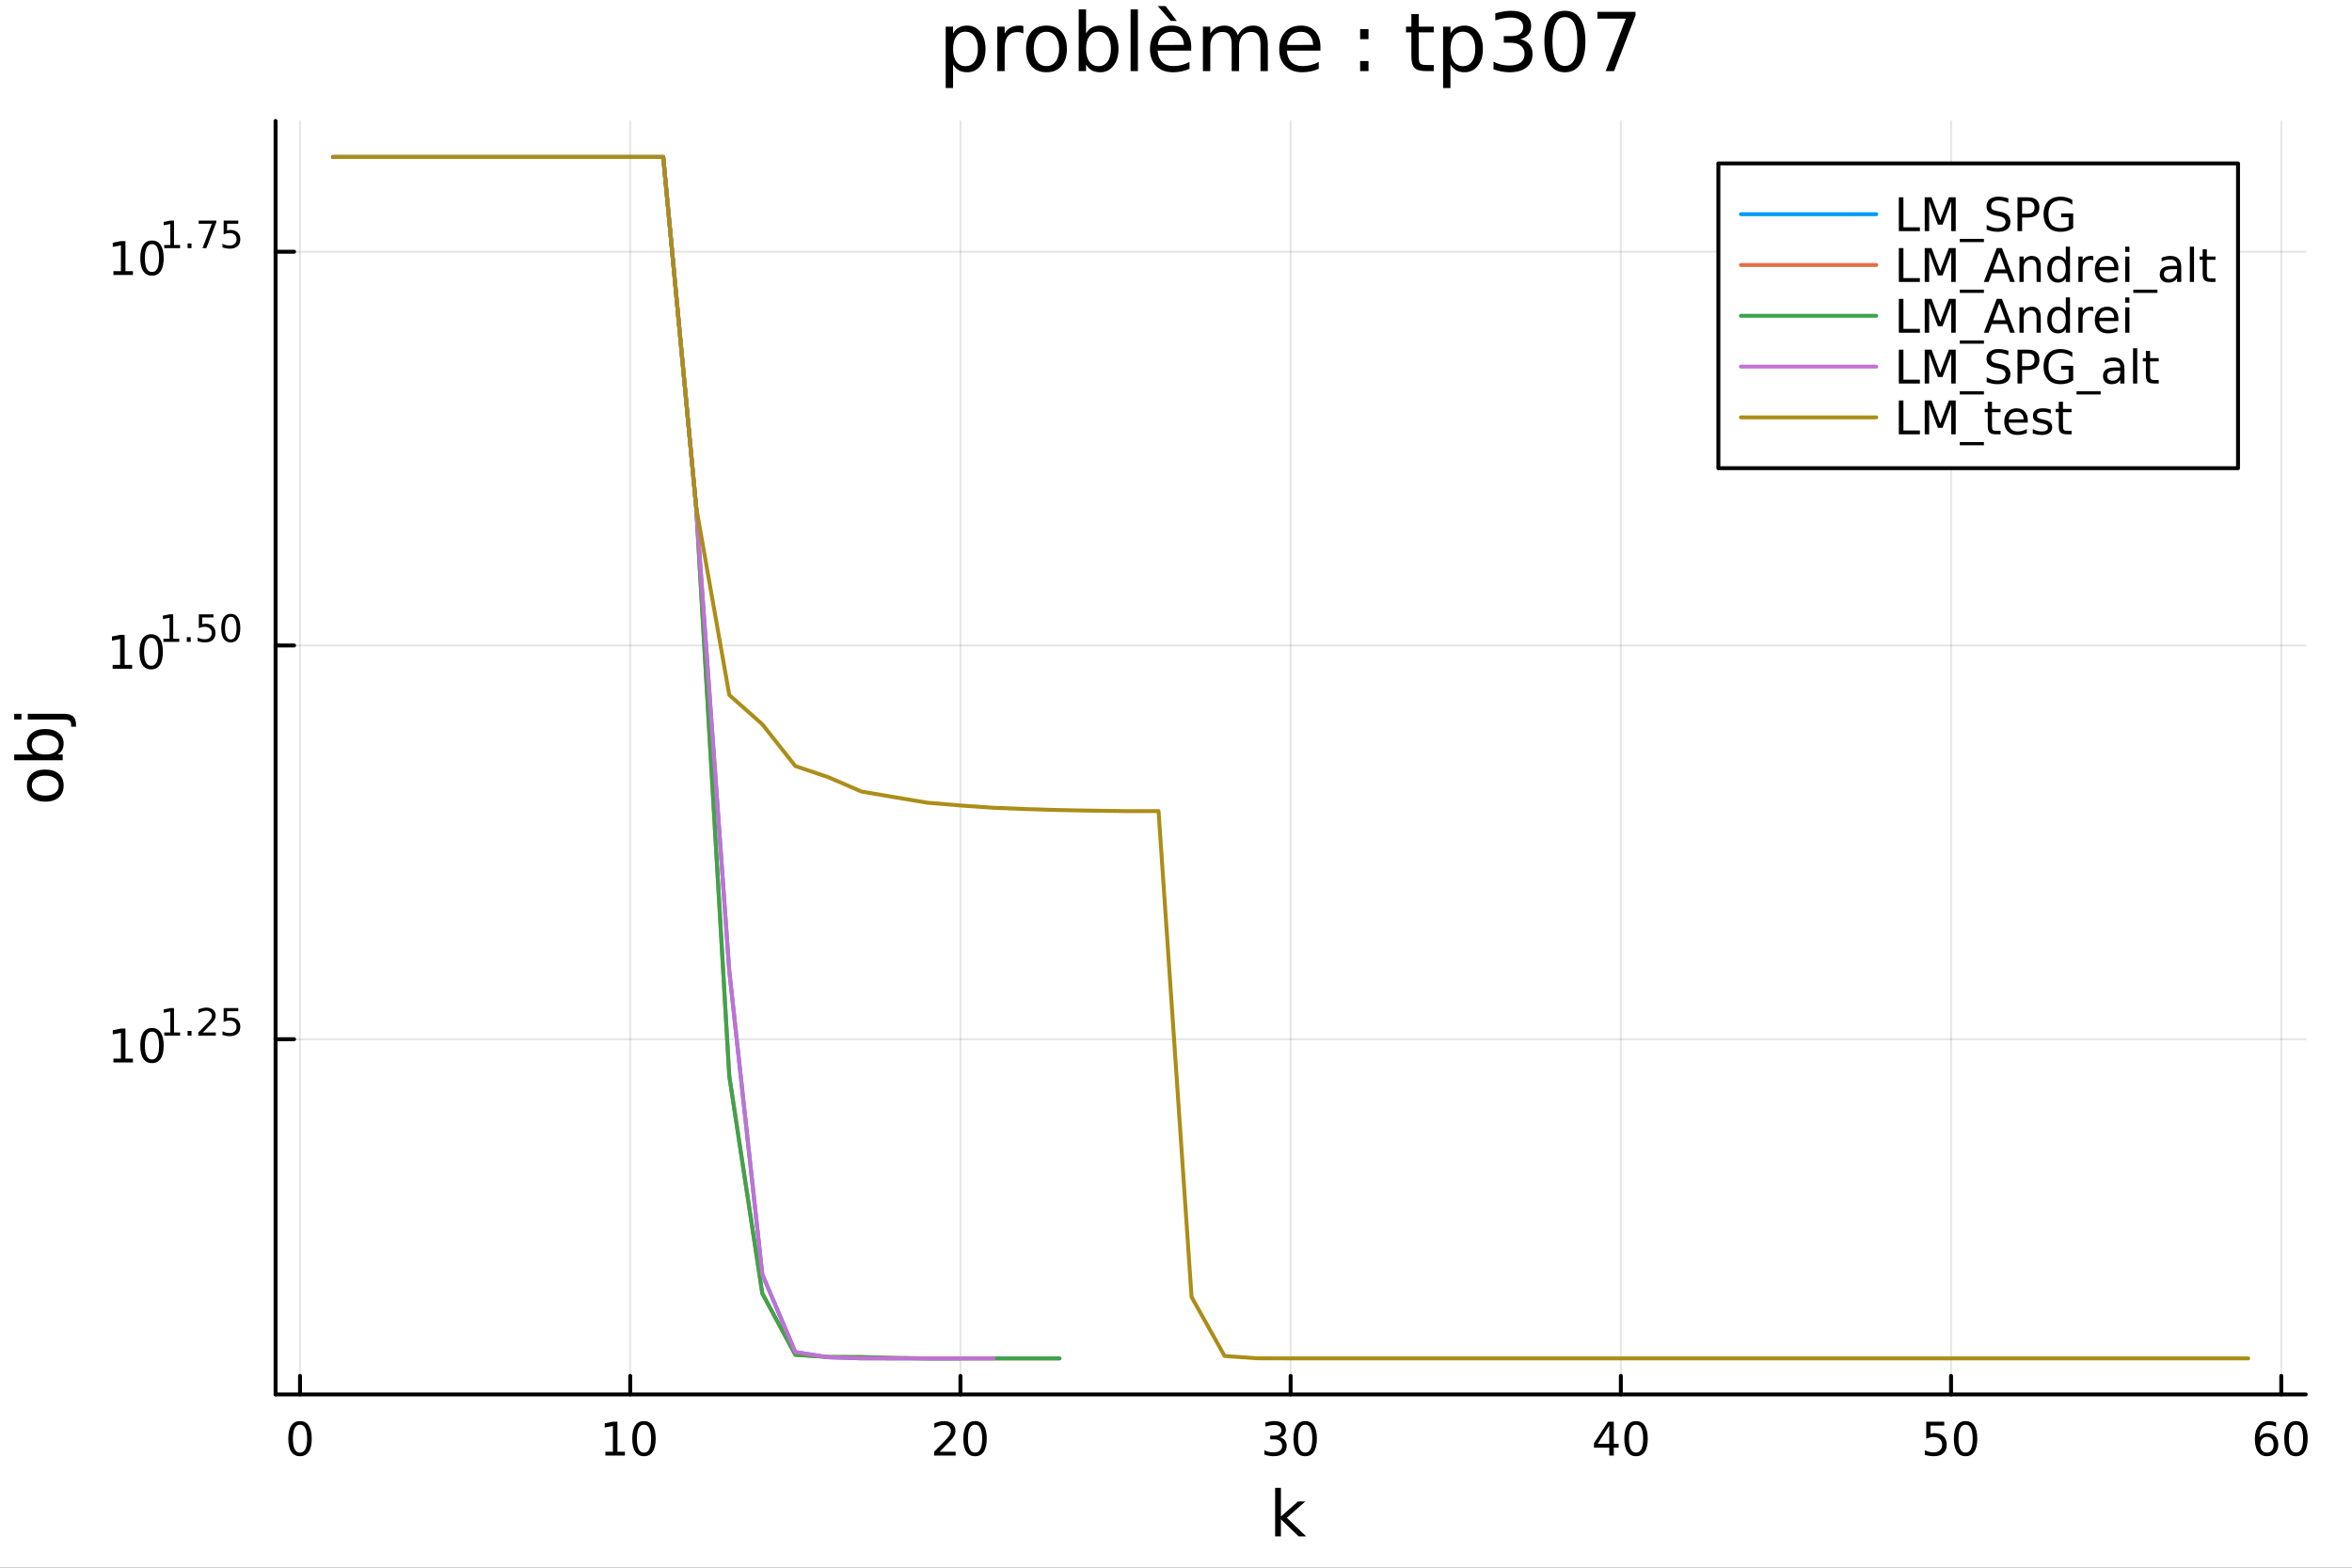 <?xml version="1.0" encoding="utf-8"?>
<svg xmlns="http://www.w3.org/2000/svg" xmlns:xlink="http://www.w3.org/1999/xlink" width="600" height="400" viewBox="0 0 2400 1600">
<rect x="0" y="0" width="2400" height="1600" fill="#333333" stroke="none"/>
<defs>
  <clipPath id="clip700">
    <rect x="0" y="0" width="2400" height="1600"/>
  </clipPath>
</defs>
<path clip-path="url(#clip700)" d="M0 1600 L2400 1600 L2400 0 L0 0  Z" fill="#ffffff" fill-rule="evenodd" fill-opacity="1"/>
<defs>
  <clipPath id="clip701">
    <rect x="480" y="0" width="1681" height="1600"/>
  </clipPath>
</defs>
<path clip-path="url(#clip700)" d="M281.201 1423.18 L2352.76 1423.18 L2352.76 123.472 L281.201 123.472  Z" fill="#ffffff" fill-rule="evenodd" fill-opacity="1"/>
<defs>
  <clipPath id="clip702">
    <rect x="281" y="123" width="2073" height="1301"/>
  </clipPath>
</defs>
<polyline clip-path="url(#clip702)" style="stroke:#000000; stroke-linecap:round; stroke-linejoin:round; stroke-width:2; stroke-opacity:0.1; fill:none" points="306.135,1423.18 306.135,123.472 "/>
<polyline clip-path="url(#clip702)" style="stroke:#000000; stroke-linecap:round; stroke-linejoin:round; stroke-width:2; stroke-opacity:0.1; fill:none" points="643.083,1423.18 643.083,123.472 "/>
<polyline clip-path="url(#clip702)" style="stroke:#000000; stroke-linecap:round; stroke-linejoin:round; stroke-width:2; stroke-opacity:0.1; fill:none" points="980.031,1423.18 980.031,123.472 "/>
<polyline clip-path="url(#clip702)" style="stroke:#000000; stroke-linecap:round; stroke-linejoin:round; stroke-width:2; stroke-opacity:0.1; fill:none" points="1316.98,1423.18 1316.98,123.472 "/>
<polyline clip-path="url(#clip702)" style="stroke:#000000; stroke-linecap:round; stroke-linejoin:round; stroke-width:2; stroke-opacity:0.1; fill:none" points="1653.93,1423.18 1653.93,123.472 "/>
<polyline clip-path="url(#clip702)" style="stroke:#000000; stroke-linecap:round; stroke-linejoin:round; stroke-width:2; stroke-opacity:0.1; fill:none" points="1990.87,1423.18 1990.87,123.472 "/>
<polyline clip-path="url(#clip702)" style="stroke:#000000; stroke-linecap:round; stroke-linejoin:round; stroke-width:2; stroke-opacity:0.1; fill:none" points="2327.82,1423.18 2327.82,123.472 "/>
<polyline clip-path="url(#clip700)" style="stroke:#000000; stroke-linecap:round; stroke-linejoin:round; stroke-width:4; stroke-opacity:1; fill:none" points="281.201,1423.18 2352.76,1423.18 "/>
<polyline clip-path="url(#clip700)" style="stroke:#000000; stroke-linecap:round; stroke-linejoin:round; stroke-width:4; stroke-opacity:1; fill:none" points="306.135,1423.18 306.135,1404.28 "/>
<polyline clip-path="url(#clip700)" style="stroke:#000000; stroke-linecap:round; stroke-linejoin:round; stroke-width:4; stroke-opacity:1; fill:none" points="643.083,1423.18 643.083,1404.28 "/>
<polyline clip-path="url(#clip700)" style="stroke:#000000; stroke-linecap:round; stroke-linejoin:round; stroke-width:4; stroke-opacity:1; fill:none" points="980.031,1423.18 980.031,1404.28 "/>
<polyline clip-path="url(#clip700)" style="stroke:#000000; stroke-linecap:round; stroke-linejoin:round; stroke-width:4; stroke-opacity:1; fill:none" points="1316.98,1423.18 1316.98,1404.28 "/>
<polyline clip-path="url(#clip700)" style="stroke:#000000; stroke-linecap:round; stroke-linejoin:round; stroke-width:4; stroke-opacity:1; fill:none" points="1653.93,1423.18 1653.93,1404.28 "/>
<polyline clip-path="url(#clip700)" style="stroke:#000000; stroke-linecap:round; stroke-linejoin:round; stroke-width:4; stroke-opacity:1; fill:none" points="1990.87,1423.18 1990.87,1404.28 "/>
<polyline clip-path="url(#clip700)" style="stroke:#000000; stroke-linecap:round; stroke-linejoin:round; stroke-width:4; stroke-opacity:1; fill:none" points="2327.82,1423.18 2327.82,1404.28 "/>
<path clip-path="url(#clip700)" d="M306.135 1454.1 Q302.524 1454.1 300.696 1457.66 Q298.89 1461.2 298.89 1468.33 Q298.89 1475.44 300.696 1479.01 Q302.524 1482.55 306.135 1482.55 Q309.77 1482.55 311.575 1479.01 Q313.404 1475.44 313.404 1468.33 Q313.404 1461.2 311.575 1457.66 Q309.77 1454.1 306.135 1454.1 M306.135 1450.39 Q311.946 1450.39 315.001 1455 Q318.08 1459.58 318.08 1468.33 Q318.08 1477.06 315.001 1481.67 Q311.946 1486.25 306.135 1486.25 Q300.325 1486.25 297.247 1481.67 Q294.191 1477.06 294.191 1468.33 Q294.191 1459.58 297.247 1455 Q300.325 1450.39 306.135 1450.39 Z" fill="#000000" fill-rule="nonzero" fill-opacity="1" /><path clip-path="url(#clip700)" d="M617.771 1481.64 L625.41 1481.64 L625.41 1455.28 L617.099 1456.95 L617.099 1452.69 L625.363 1451.02 L630.039 1451.02 L630.039 1481.64 L637.678 1481.64 L637.678 1485.58 L617.771 1485.58 L617.771 1481.64 Z" fill="#000000" fill-rule="nonzero" fill-opacity="1" /><path clip-path="url(#clip700)" d="M657.122 1454.1 Q653.511 1454.1 651.683 1457.66 Q649.877 1461.2 649.877 1468.33 Q649.877 1475.44 651.683 1479.01 Q653.511 1482.55 657.122 1482.55 Q660.757 1482.55 662.562 1479.01 Q664.391 1475.44 664.391 1468.33 Q664.391 1461.2 662.562 1457.66 Q660.757 1454.1 657.122 1454.1 M657.122 1450.39 Q662.933 1450.39 665.988 1455 Q669.067 1459.58 669.067 1468.33 Q669.067 1477.06 665.988 1481.67 Q662.933 1486.25 657.122 1486.25 Q651.312 1486.25 648.234 1481.67 Q645.178 1477.06 645.178 1468.33 Q645.178 1459.58 648.234 1455 Q651.312 1450.39 657.122 1450.39 Z" fill="#000000" fill-rule="nonzero" fill-opacity="1" /><path clip-path="url(#clip700)" d="M958.804 1481.64 L975.123 1481.64 L975.123 1485.58 L953.179 1485.58 L953.179 1481.64 Q955.841 1478.89 960.425 1474.26 Q965.031 1469.61 966.212 1468.27 Q968.457 1465.74 969.336 1464.01 Q970.239 1462.25 970.239 1460.56 Q970.239 1457.8 968.295 1456.07 Q966.374 1454.33 963.272 1454.33 Q961.073 1454.33 958.619 1455.09 Q956.188 1455.86 953.411 1457.41 L953.411 1452.69 Q956.235 1451.55 958.688 1450.97 Q961.142 1450.39 963.179 1450.39 Q968.549 1450.39 971.744 1453.08 Q974.938 1455.77 974.938 1460.26 Q974.938 1462.39 974.128 1464.31 Q973.341 1466.2 971.235 1468.8 Q970.656 1469.47 967.554 1472.69 Q964.452 1475.88 958.804 1481.64 Z" fill="#000000" fill-rule="nonzero" fill-opacity="1" /><path clip-path="url(#clip700)" d="M994.938 1454.1 Q991.327 1454.1 989.498 1457.66 Q987.693 1461.2 987.693 1468.33 Q987.693 1475.44 989.498 1479.01 Q991.327 1482.55 994.938 1482.55 Q998.572 1482.55 1000.38 1479.01 Q1002.21 1475.44 1002.21 1468.33 Q1002.21 1461.2 1000.38 1457.66 Q998.572 1454.1 994.938 1454.1 M994.938 1450.39 Q1000.75 1450.39 1003.8 1455 Q1006.88 1459.58 1006.88 1468.33 Q1006.88 1477.06 1003.8 1481.67 Q1000.75 1486.25 994.938 1486.25 Q989.128 1486.25 986.049 1481.67 Q982.994 1477.06 982.994 1468.33 Q982.994 1459.58 986.049 1455 Q989.128 1450.39 994.938 1450.39 Z" fill="#000000" fill-rule="nonzero" fill-opacity="1" /><path clip-path="url(#clip700)" d="M1305.82 1466.95 Q1309.18 1467.66 1311.05 1469.93 Q1312.95 1472.2 1312.95 1475.53 Q1312.95 1480.65 1309.43 1483.45 Q1305.91 1486.25 1299.43 1486.25 Q1297.26 1486.25 1294.94 1485.81 Q1292.65 1485.39 1290.2 1484.54 L1290.2 1480.02 Q1292.14 1481.16 1294.46 1481.74 Q1296.77 1482.32 1299.29 1482.32 Q1303.69 1482.32 1305.98 1480.58 Q1308.3 1478.84 1308.3 1475.53 Q1308.3 1472.48 1306.15 1470.77 Q1304.02 1469.03 1300.2 1469.03 L1296.17 1469.03 L1296.17 1465.19 L1300.38 1465.19 Q1303.83 1465.19 1305.66 1463.82 Q1307.49 1462.43 1307.49 1459.84 Q1307.49 1457.18 1305.59 1455.77 Q1303.71 1454.33 1300.2 1454.33 Q1298.27 1454.33 1296.08 1454.75 Q1293.88 1455.16 1291.24 1456.04 L1291.24 1451.88 Q1293.9 1451.14 1296.21 1450.77 Q1298.55 1450.39 1300.61 1450.39 Q1305.94 1450.39 1309.04 1452.83 Q1312.14 1455.23 1312.14 1459.35 Q1312.14 1462.22 1310.5 1464.21 Q1308.85 1466.18 1305.82 1466.95 Z" fill="#000000" fill-rule="nonzero" fill-opacity="1" /><path clip-path="url(#clip700)" d="M1331.82 1454.1 Q1328.21 1454.1 1326.38 1457.66 Q1324.57 1461.2 1324.57 1468.33 Q1324.57 1475.44 1326.38 1479.01 Q1328.21 1482.55 1331.82 1482.55 Q1335.45 1482.55 1337.26 1479.01 Q1339.08 1475.44 1339.08 1468.33 Q1339.08 1461.2 1337.26 1457.66 Q1335.45 1454.1 1331.82 1454.1 M1331.82 1450.39 Q1337.63 1450.39 1340.68 1455 Q1343.76 1459.58 1343.76 1468.33 Q1343.76 1477.06 1340.68 1481.67 Q1337.63 1486.25 1331.82 1486.25 Q1326.01 1486.25 1322.93 1481.67 Q1319.87 1477.06 1319.87 1468.33 Q1319.87 1459.58 1322.93 1455 Q1326.01 1450.39 1331.82 1450.39 Z" fill="#000000" fill-rule="nonzero" fill-opacity="1" /><path clip-path="url(#clip700)" d="M1642.1 1455.09 L1630.29 1473.54 L1642.1 1473.54 L1642.1 1455.09 M1640.87 1451.02 L1646.75 1451.02 L1646.75 1473.54 L1651.68 1473.54 L1651.68 1477.43 L1646.75 1477.43 L1646.75 1485.58 L1642.1 1485.58 L1642.1 1477.43 L1626.5 1477.43 L1626.5 1472.92 L1640.87 1451.02 Z" fill="#000000" fill-rule="nonzero" fill-opacity="1" /><path clip-path="url(#clip700)" d="M1669.41 1454.1 Q1665.8 1454.1 1663.97 1457.66 Q1662.17 1461.2 1662.17 1468.33 Q1662.17 1475.44 1663.97 1479.01 Q1665.8 1482.55 1669.41 1482.55 Q1673.05 1482.55 1674.85 1479.01 Q1676.68 1475.44 1676.68 1468.33 Q1676.68 1461.2 1674.85 1457.66 Q1673.05 1454.1 1669.41 1454.1 M1669.41 1450.39 Q1675.22 1450.39 1678.28 1455 Q1681.36 1459.58 1681.36 1468.33 Q1681.36 1477.06 1678.28 1481.67 Q1675.22 1486.25 1669.41 1486.25 Q1663.6 1486.25 1660.52 1481.67 Q1657.47 1477.06 1657.47 1468.33 Q1657.47 1459.58 1660.52 1455 Q1663.6 1450.39 1669.41 1450.39 Z" fill="#000000" fill-rule="nonzero" fill-opacity="1" /><path clip-path="url(#clip700)" d="M1965.57 1451.02 L1983.93 1451.02 L1983.93 1454.96 L1969.86 1454.96 L1969.86 1463.43 Q1970.87 1463.08 1971.89 1462.92 Q1972.91 1462.73 1973.93 1462.73 Q1979.72 1462.73 1983.1 1465.9 Q1986.48 1469.08 1986.48 1474.49 Q1986.48 1480.07 1983 1483.17 Q1979.53 1486.25 1973.21 1486.25 Q1971.04 1486.25 1968.77 1485.88 Q1966.52 1485.51 1964.11 1484.77 L1964.11 1480.07 Q1966.2 1481.2 1968.42 1481.76 Q1970.64 1482.32 1973.12 1482.32 Q1977.12 1482.32 1979.46 1480.21 Q1981.8 1478.1 1981.8 1474.49 Q1981.8 1470.88 1979.46 1468.77 Q1977.12 1466.67 1973.12 1466.67 Q1971.24 1466.67 1969.37 1467.08 Q1967.52 1467.5 1965.57 1468.38 L1965.57 1451.02 Z" fill="#000000" fill-rule="nonzero" fill-opacity="1" /><path clip-path="url(#clip700)" d="M2005.69 1454.1 Q2002.08 1454.1 2000.25 1457.66 Q1998.44 1461.2 1998.44 1468.33 Q1998.44 1475.44 2000.25 1479.01 Q2002.08 1482.55 2005.69 1482.55 Q2009.32 1482.55 2011.13 1479.01 Q2012.96 1475.44 2012.96 1468.33 Q2012.96 1461.2 2011.13 1457.66 Q2009.32 1454.1 2005.69 1454.1 M2005.69 1450.39 Q2011.5 1450.39 2014.55 1455 Q2017.63 1459.58 2017.63 1468.33 Q2017.63 1477.06 2014.55 1481.67 Q2011.5 1486.25 2005.69 1486.25 Q1999.88 1486.25 1996.8 1481.67 Q1993.74 1477.06 1993.74 1468.33 Q1993.74 1459.58 1996.8 1455 Q1999.88 1450.39 2005.69 1450.39 Z" fill="#000000" fill-rule="nonzero" fill-opacity="1" /><path clip-path="url(#clip700)" d="M2313.23 1466.44 Q2310.08 1466.44 2308.23 1468.59 Q2306.4 1470.74 2306.4 1474.49 Q2306.4 1478.22 2308.23 1480.39 Q2310.08 1482.55 2313.23 1482.55 Q2316.38 1482.55 2318.2 1480.39 Q2320.06 1478.22 2320.06 1474.49 Q2320.06 1470.74 2318.2 1468.59 Q2316.38 1466.44 2313.23 1466.44 M2322.51 1451.78 L2322.51 1456.04 Q2320.75 1455.21 2318.94 1454.77 Q2317.16 1454.33 2315.4 1454.33 Q2310.77 1454.33 2308.32 1457.45 Q2305.89 1460.58 2305.54 1466.9 Q2306.91 1464.89 2308.97 1463.82 Q2311.03 1462.73 2313.5 1462.73 Q2318.71 1462.73 2321.72 1465.9 Q2324.75 1469.05 2324.75 1474.49 Q2324.75 1479.82 2321.61 1483.03 Q2318.46 1486.25 2313.23 1486.25 Q2307.23 1486.25 2304.06 1481.67 Q2300.89 1477.06 2300.89 1468.33 Q2300.89 1460.14 2304.78 1455.28 Q2308.67 1450.39 2315.22 1450.39 Q2316.98 1450.39 2318.76 1450.74 Q2320.56 1451.09 2322.51 1451.78 Z" fill="#000000" fill-rule="nonzero" fill-opacity="1" /><path clip-path="url(#clip700)" d="M2342.81 1454.1 Q2339.2 1454.1 2337.37 1457.66 Q2335.56 1461.2 2335.56 1468.33 Q2335.56 1475.44 2337.37 1479.01 Q2339.2 1482.55 2342.81 1482.55 Q2346.44 1482.55 2348.25 1479.01 Q2350.08 1475.44 2350.08 1468.33 Q2350.08 1461.2 2348.25 1457.66 Q2346.44 1454.1 2342.81 1454.1 M2342.81 1450.39 Q2348.62 1450.39 2351.68 1455 Q2354.75 1459.58 2354.75 1468.33 Q2354.75 1477.06 2351.68 1481.67 Q2348.62 1486.25 2342.81 1486.25 Q2337 1486.25 2333.92 1481.67 Q2330.87 1477.06 2330.87 1468.33 Q2330.87 1459.58 2333.92 1455 Q2337 1450.39 2342.81 1450.39 Z" fill="#000000" fill-rule="nonzero" fill-opacity="1" /><path clip-path="url(#clip700)" d="M1301.16 1518.52 L1307.05 1518.52 L1307.05 1547.77 L1324.52 1532.4 L1332 1532.4 L1313.1 1549.07 L1332.8 1568.04 L1325.16 1568.04 L1307.05 1550.63 L1307.05 1568.04 L1301.16 1568.04 L1301.16 1518.52 Z" fill="#000000" fill-rule="nonzero" fill-opacity="1" /><polyline clip-path="url(#clip702)" style="stroke:#000000; stroke-linecap:round; stroke-linejoin:round; stroke-width:2; stroke-opacity:0.1; fill:none" points="281.201,1060.64 2352.76,1060.64 "/>
<polyline clip-path="url(#clip702)" style="stroke:#000000; stroke-linecap:round; stroke-linejoin:round; stroke-width:2; stroke-opacity:0.1; fill:none" points="281.201,658.78 2352.76,658.78 "/>
<polyline clip-path="url(#clip702)" style="stroke:#000000; stroke-linecap:round; stroke-linejoin:round; stroke-width:2; stroke-opacity:0.1; fill:none" points="281.201,256.921 2352.76,256.921 "/>
<polyline clip-path="url(#clip700)" style="stroke:#000000; stroke-linecap:round; stroke-linejoin:round; stroke-width:4; stroke-opacity:1; fill:none" points="281.201,1423.18 281.201,123.472 "/>
<polyline clip-path="url(#clip700)" style="stroke:#000000; stroke-linecap:round; stroke-linejoin:round; stroke-width:4; stroke-opacity:1; fill:none" points="281.201,1060.64 300.099,1060.64 "/>
<polyline clip-path="url(#clip700)" style="stroke:#000000; stroke-linecap:round; stroke-linejoin:round; stroke-width:4; stroke-opacity:1; fill:none" points="281.201,658.78 300.099,658.78 "/>
<polyline clip-path="url(#clip700)" style="stroke:#000000; stroke-linecap:round; stroke-linejoin:round; stroke-width:4; stroke-opacity:1; fill:none" points="281.201,256.921 300.099,256.921 "/>
<path clip-path="url(#clip700)" d="M115.74 1080.43 L123.379 1080.43 L123.379 1054.07 L115.069 1055.73 L115.069 1051.47 L123.333 1049.81 L128.009 1049.81 L128.009 1080.43 L135.647 1080.43 L135.647 1084.37 L115.74 1084.37 L115.74 1080.43 Z" fill="#000000" fill-rule="nonzero" fill-opacity="1" /><path clip-path="url(#clip700)" d="M155.092 1052.89 Q151.481 1052.89 149.652 1056.45 Q147.846 1059.99 147.846 1067.12 Q147.846 1074.23 149.652 1077.79 Q151.481 1081.33 155.092 1081.33 Q158.726 1081.33 160.532 1077.79 Q162.36 1074.23 162.36 1067.12 Q162.36 1059.99 160.532 1056.45 Q158.726 1052.89 155.092 1052.89 M155.092 1049.18 Q160.902 1049.18 163.958 1053.79 Q167.036 1058.37 167.036 1067.12 Q167.036 1075.85 163.958 1080.45 Q160.902 1085.04 155.092 1085.04 Q149.282 1085.04 146.203 1080.45 Q143.147 1075.85 143.147 1067.12 Q143.147 1058.37 146.203 1053.79 Q149.282 1049.18 155.092 1049.18 Z" fill="#000000" fill-rule="nonzero" fill-opacity="1" /><path clip-path="url(#clip700)" d="M167.582 1053.76 L173.788 1053.76 L173.788 1032.34 L167.036 1033.69 L167.036 1030.23 L173.751 1028.88 L177.55 1028.88 L177.55 1053.76 L183.756 1053.76 L183.756 1056.96 L167.582 1056.96 L167.582 1053.76 Z" fill="#000000" fill-rule="nonzero" fill-opacity="1" /><path clip-path="url(#clip700)" d="M191.43 1052.18 L195.398 1052.18 L195.398 1056.96 L191.43 1056.96 L191.43 1052.18 Z" fill="#000000" fill-rule="nonzero" fill-opacity="1" /><path clip-path="url(#clip700)" d="M206.946 1053.76 L220.206 1053.76 L220.206 1056.96 L202.376 1056.96 L202.376 1053.76 Q204.539 1051.52 208.263 1047.76 Q212.006 1043.98 212.965 1042.89 Q214.789 1040.84 215.504 1039.43 Q216.237 1038 216.237 1036.63 Q216.237 1034.39 214.657 1032.98 Q213.096 1031.57 210.576 1031.57 Q208.789 1031.57 206.796 1032.19 Q204.821 1032.81 202.564 1034.07 L202.564 1030.23 Q204.859 1029.31 206.852 1028.84 Q208.846 1028.37 210.501 1028.37 Q214.864 1028.37 217.46 1030.55 Q220.055 1032.73 220.055 1036.38 Q220.055 1038.11 219.397 1039.67 Q218.758 1041.21 217.046 1043.32 Q216.576 1043.87 214.056 1046.48 Q211.535 1049.08 206.946 1053.76 Z" fill="#000000" fill-rule="nonzero" fill-opacity="1" /><path clip-path="url(#clip700)" d="M228.218 1028.88 L243.132 1028.88 L243.132 1032.07 L231.697 1032.07 L231.697 1038.96 Q232.525 1038.68 233.352 1038.54 Q234.18 1038.39 235.007 1038.39 Q239.709 1038.39 242.455 1040.97 Q245.201 1043.55 245.201 1047.95 Q245.201 1052.48 242.38 1055 Q239.559 1057.5 234.424 1057.5 Q232.657 1057.5 230.813 1057.2 Q228.989 1056.9 227.033 1056.3 L227.033 1052.48 Q228.726 1053.4 230.531 1053.85 Q232.337 1054.3 234.349 1054.3 Q237.603 1054.3 239.503 1052.59 Q241.402 1050.88 241.402 1047.95 Q241.402 1045.01 239.503 1043.3 Q237.603 1041.59 234.349 1041.59 Q232.826 1041.59 231.302 1041.93 Q229.798 1042.27 228.218 1042.98 L228.218 1028.88 Z" fill="#000000" fill-rule="nonzero" fill-opacity="1" /><path clip-path="url(#clip700)" d="M114.931 678.573 L122.57 678.573 L122.57 652.207 L114.26 653.874 L114.26 649.614 L122.524 647.948 L127.2 647.948 L127.2 678.573 L134.839 678.573 L134.839 682.508 L114.931 682.508 L114.931 678.573 Z" fill="#000000" fill-rule="nonzero" fill-opacity="1" /><path clip-path="url(#clip700)" d="M154.283 651.027 Q150.672 651.027 148.843 654.591 Q147.038 658.133 147.038 665.263 Q147.038 672.369 148.843 675.934 Q150.672 679.475 154.283 679.475 Q157.917 679.475 159.723 675.934 Q161.552 672.369 161.552 665.263 Q161.552 658.133 159.723 654.591 Q157.917 651.027 154.283 651.027 M154.283 647.323 Q160.093 647.323 163.149 651.929 Q166.227 656.513 166.227 665.263 Q166.227 673.989 163.149 678.596 Q160.093 683.179 154.283 683.179 Q148.473 683.179 145.394 678.596 Q142.339 673.989 142.339 665.263 Q142.339 656.513 145.394 651.929 Q148.473 647.323 154.283 647.323 Z" fill="#000000" fill-rule="nonzero" fill-opacity="1" /><path clip-path="url(#clip700)" d="M166.773 651.9 L172.979 651.9 L172.979 630.478 L166.227 631.832 L166.227 628.372 L172.942 627.017 L176.741 627.017 L176.741 651.9 L182.948 651.9 L182.948 655.097 L166.773 655.097 L166.773 651.9 Z" fill="#000000" fill-rule="nonzero" fill-opacity="1" /><path clip-path="url(#clip700)" d="M190.621 650.32 L194.59 650.32 L194.59 655.097 L190.621 655.097 L190.621 650.32 Z" fill="#000000" fill-rule="nonzero" fill-opacity="1" /><path clip-path="url(#clip700)" d="M202.903 627.017 L217.817 627.017 L217.817 630.215 L206.382 630.215 L206.382 637.098 Q207.21 636.816 208.037 636.685 Q208.865 636.534 209.692 636.534 Q214.394 636.534 217.14 639.111 Q219.886 641.687 219.886 646.089 Q219.886 650.621 217.065 653.141 Q214.244 655.643 209.109 655.643 Q207.341 655.643 205.498 655.342 Q203.674 655.041 201.718 654.439 L201.718 650.621 Q203.41 651.543 205.216 651.994 Q207.022 652.446 209.034 652.446 Q212.288 652.446 214.187 650.734 Q216.087 649.023 216.087 646.089 Q216.087 643.154 214.187 641.443 Q212.288 639.731 209.034 639.731 Q207.511 639.731 205.987 640.07 Q204.482 640.409 202.903 641.123 L202.903 627.017 Z" fill="#000000" fill-rule="nonzero" fill-opacity="1" /><path clip-path="url(#clip700)" d="M235.496 629.519 Q232.562 629.519 231.077 632.415 Q229.61 635.293 229.61 641.086 Q229.61 646.86 231.077 649.756 Q232.562 652.634 235.496 652.634 Q238.449 652.634 239.916 649.756 Q241.402 646.86 241.402 641.086 Q241.402 635.293 239.916 632.415 Q238.449 629.519 235.496 629.519 M235.496 626.51 Q240.217 626.51 242.7 630.252 Q245.201 633.976 245.201 641.086 Q245.201 648.176 242.7 651.919 Q240.217 655.643 235.496 655.643 Q230.776 655.643 228.274 651.919 Q225.792 648.176 225.792 641.086 Q225.792 633.976 228.274 630.252 Q230.776 626.51 235.496 626.51 Z" fill="#000000" fill-rule="nonzero" fill-opacity="1" /><path clip-path="url(#clip700)" d="M115.74 276.714 L123.379 276.714 L123.379 250.348 L115.069 252.015 L115.069 247.755 L123.333 246.089 L128.009 246.089 L128.009 276.714 L135.647 276.714 L135.647 280.649 L115.74 280.649 L115.74 276.714 Z" fill="#000000" fill-rule="nonzero" fill-opacity="1" /><path clip-path="url(#clip700)" d="M155.092 249.167 Q151.481 249.167 149.652 252.732 Q147.846 256.274 147.846 263.403 Q147.846 270.51 149.652 274.075 Q151.481 277.616 155.092 277.616 Q158.726 277.616 160.532 274.075 Q162.36 270.51 162.36 263.403 Q162.36 256.274 160.532 252.732 Q158.726 249.167 155.092 249.167 M155.092 245.464 Q160.902 245.464 163.958 250.07 Q167.036 254.654 167.036 263.403 Q167.036 272.13 163.958 276.737 Q160.902 281.32 155.092 281.32 Q149.282 281.32 146.203 276.737 Q143.147 272.13 143.147 263.403 Q143.147 254.654 146.203 250.07 Q149.282 245.464 155.092 245.464 Z" fill="#000000" fill-rule="nonzero" fill-opacity="1" /><path clip-path="url(#clip700)" d="M167.582 250.041 L173.788 250.041 L173.788 228.619 L167.036 229.973 L167.036 226.513 L173.751 225.158 L177.55 225.158 L177.55 250.041 L183.756 250.041 L183.756 253.238 L167.582 253.238 L167.582 250.041 Z" fill="#000000" fill-rule="nonzero" fill-opacity="1" /><path clip-path="url(#clip700)" d="M191.43 248.461 L195.398 248.461 L195.398 253.238 L191.43 253.238 L191.43 248.461 Z" fill="#000000" fill-rule="nonzero" fill-opacity="1" /><path clip-path="url(#clip700)" d="M202.715 225.158 L220.77 225.158 L220.77 226.776 L210.576 253.238 L206.608 253.238 L216.2 228.356 L202.715 228.356 L202.715 225.158 Z" fill="#000000" fill-rule="nonzero" fill-opacity="1" /><path clip-path="url(#clip700)" d="M228.218 225.158 L243.132 225.158 L243.132 228.356 L231.697 228.356 L231.697 235.239 Q232.525 234.957 233.352 234.826 Q234.18 234.675 235.007 234.675 Q239.709 234.675 242.455 237.252 Q245.201 239.828 245.201 244.229 Q245.201 248.762 242.38 251.282 Q239.559 253.784 234.424 253.784 Q232.657 253.784 230.813 253.483 Q228.989 253.182 227.033 252.58 L227.033 248.762 Q228.726 249.684 230.531 250.135 Q232.337 250.586 234.349 250.586 Q237.603 250.586 239.503 248.875 Q241.402 247.163 241.402 244.229 Q241.402 241.295 239.503 239.584 Q237.603 237.872 234.349 237.872 Q232.826 237.872 231.302 238.211 Q229.798 238.549 228.218 239.264 L228.218 225.158 Z" fill="#000000" fill-rule="nonzero" fill-opacity="1" /><path clip-path="url(#clip700)" d="M32.462 801.797 Q32.462 806.507 36.154 809.244 Q39.815 811.982 46.212 811.982 Q52.609 811.982 56.302 809.276 Q59.962 806.539 59.962 801.797 Q59.962 797.118 56.27 794.381 Q52.578 791.643 46.212 791.643 Q39.878 791.643 36.186 794.381 Q32.462 797.118 32.462 801.797 M27.497 801.797 Q27.497 794.158 32.462 789.797 Q37.427 785.437 46.212 785.437 Q54.965 785.437 59.962 789.797 Q64.927 794.158 64.927 801.797 Q64.927 809.467 59.962 813.828 Q54.965 818.156 46.212 818.156 Q37.427 818.156 32.462 813.828 Q27.497 809.467 27.497 801.797 Z" fill="#000000" fill-rule="nonzero" fill-opacity="1" /><path clip-path="url(#clip700)" d="M46.212 750.139 Q39.751 750.139 36.09 752.812 Q32.398 755.454 32.398 760.101 Q32.398 764.748 36.09 767.422 Q39.751 770.064 46.212 770.064 Q52.673 770.064 56.365 767.422 Q60.026 764.748 60.026 760.101 Q60.026 755.454 56.365 752.812 Q52.673 750.139 46.212 750.139 M33.767 770.064 Q30.584 768.218 29.056 765.417 Q27.497 762.584 27.497 758.669 Q27.497 752.176 32.653 748.134 Q37.809 744.06 46.212 744.06 Q54.615 744.06 59.771 748.134 Q64.927 752.176 64.927 758.669 Q64.927 762.584 63.399 765.417 Q61.84 768.218 58.657 770.064 L64.004 770.064 L64.004 775.952 L14.479 775.952 L14.479 770.064 L33.767 770.064 Z" fill="#000000" fill-rule="nonzero" fill-opacity="1" /><path clip-path="url(#clip700)" d="M28.356 734.352 L28.356 728.495 L64.641 728.495 Q71.452 728.495 74.508 731.105 Q77.563 733.684 77.563 739.445 L77.563 741.673 L72.598 741.673 L72.598 740.113 Q72.598 736.771 71.038 735.561 Q69.51 734.352 64.641 734.352 L28.356 734.352 M14.479 734.352 L14.479 728.495 L21.895 728.495 L21.895 734.352 L14.479 734.352 Z" fill="#000000" fill-rule="nonzero" fill-opacity="1" /><path clip-path="url(#clip700)" d="M972.51 65.77 L972.51 89.833 L965.016 89.833 L965.016 27.206 L972.51 27.206 L972.51 34.092 Q974.859 30.041 978.424 28.097 Q982.03 26.112 987.012 26.112 Q995.276 26.112 1000.42 32.675 Q1005.61 39.237 1005.61 49.931 Q1005.61 60.626 1000.42 67.188 Q995.276 73.751 987.012 73.751 Q982.03 73.751 978.424 71.806 Q974.859 69.821 972.51 65.77 M997.869 49.931 Q997.869 41.708 994.466 37.05 Q991.104 32.35 985.189 32.35 Q979.275 32.35 975.872 37.05 Q972.51 41.708 972.51 49.931 Q972.51 58.155 975.872 62.854 Q979.275 67.512 985.189 67.512 Q991.104 67.512 994.466 62.854 Q997.869 58.155 997.869 49.931 Z" fill="#000000" fill-rule="nonzero" fill-opacity="1" /><path clip-path="url(#clip700)" d="M1044.25 34.173 Q1043 33.444 1041.5 33.12 Q1040.04 32.756 1038.26 32.756 Q1031.94 32.756 1028.53 36.888 Q1025.17 40.979 1025.17 48.676 L1025.17 72.576 L1017.68 72.576 L1017.68 27.206 L1025.17 27.206 L1025.17 34.254 Q1027.52 30.122 1031.29 28.138 Q1035.06 26.112 1040.44 26.112 Q1041.21 26.112 1042.15 26.234 Q1043.08 26.315 1044.21 26.517 L1044.25 34.173 Z" fill="#000000" fill-rule="nonzero" fill-opacity="1" /><path clip-path="url(#clip700)" d="M1067.83 32.431 Q1061.83 32.431 1058.35 37.131 Q1054.86 41.789 1054.86 49.931 Q1054.86 58.074 1058.31 62.773 Q1061.79 67.431 1067.83 67.431 Q1073.78 67.431 1077.27 62.732 Q1080.75 58.033 1080.75 49.931 Q1080.75 41.87 1077.27 37.171 Q1073.78 32.431 1067.83 32.431 M1067.83 26.112 Q1077.55 26.112 1083.1 32.431 Q1088.65 38.751 1088.65 49.931 Q1088.65 61.071 1083.1 67.431 Q1077.55 73.751 1067.83 73.751 Q1058.07 73.751 1052.52 67.431 Q1047.01 61.071 1047.01 49.931 Q1047.01 38.751 1052.52 32.431 Q1058.07 26.112 1067.83 26.112 Z" fill="#000000" fill-rule="nonzero" fill-opacity="1" /><path clip-path="url(#clip700)" d="M1133.57 49.931 Q1133.57 41.708 1130.17 37.05 Q1126.81 32.35 1120.89 32.35 Q1114.98 32.35 1111.58 37.05 Q1108.22 41.708 1108.22 49.931 Q1108.22 58.155 1111.58 62.854 Q1114.98 67.512 1120.89 67.512 Q1126.81 67.512 1130.17 62.854 Q1133.57 58.155 1133.57 49.931 M1108.22 34.092 Q1110.56 30.041 1114.13 28.097 Q1117.73 26.112 1122.72 26.112 Q1130.98 26.112 1136.13 32.675 Q1141.31 39.237 1141.31 49.931 Q1141.31 60.626 1136.13 67.188 Q1130.98 73.751 1122.72 73.751 Q1117.73 73.751 1114.13 71.806 Q1110.56 69.821 1108.22 65.77 L1108.22 72.576 L1100.72 72.576 L1100.72 9.544 L1108.22 9.544 L1108.22 34.092 Z" fill="#000000" fill-rule="nonzero" fill-opacity="1" /><path clip-path="url(#clip700)" d="M1153.67 9.544 L1161.12 9.544 L1161.12 72.576 L1153.67 72.576 L1153.67 9.544 Z" fill="#000000" fill-rule="nonzero" fill-opacity="1" /><path clip-path="url(#clip700)" d="M1215.52 48.028 L1215.52 51.673 L1181.25 51.673 Q1181.74 59.37 1185.87 63.421 Q1190.04 67.431 1197.46 67.431 Q1201.75 67.431 1205.76 66.378 Q1209.81 65.325 1213.78 63.218 L1213.78 70.267 Q1209.77 71.968 1205.56 72.86 Q1201.35 73.751 1197.01 73.751 Q1186.15 73.751 1179.79 67.431 Q1173.48 61.112 1173.48 50.337 Q1173.48 39.197 1179.47 32.675 Q1185.51 26.112 1195.71 26.112 Q1204.87 26.112 1210.18 32.026 Q1215.52 37.9 1215.52 48.028 M1208.07 45.84 Q1207.99 39.723 1204.63 36.077 Q1201.31 32.431 1195.8 32.431 Q1189.56 32.431 1185.79 35.956 Q1182.06 39.48 1181.5 45.88 L1208.07 45.84 M1189.4 6.222 L1200.82 21.373 L1194.62 21.373 L1181.42 6.222 L1189.4 6.222 Z" fill="#000000" fill-rule="nonzero" fill-opacity="1" /><path clip-path="url(#clip700)" d="M1263.08 35.915 Q1265.88 30.892 1269.77 28.502 Q1273.65 26.112 1278.92 26.112 Q1286.01 26.112 1289.86 31.095 Q1293.71 36.037 1293.71 45.192 L1293.71 72.576 L1286.21 72.576 L1286.21 45.435 Q1286.21 38.913 1283.9 35.753 Q1281.59 32.594 1276.85 32.594 Q1271.06 32.594 1267.7 36.442 Q1264.34 40.29 1264.34 46.934 L1264.34 72.576 L1256.84 72.576 L1256.84 45.435 Q1256.84 38.873 1254.53 35.753 Q1252.22 32.594 1247.4 32.594 Q1241.69 32.594 1238.33 36.482 Q1234.97 40.331 1234.97 46.934 L1234.97 72.576 L1227.47 72.576 L1227.47 27.206 L1234.97 27.206 L1234.97 34.254 Q1237.52 30.082 1241.08 28.097 Q1244.65 26.112 1249.55 26.112 Q1254.49 26.112 1257.94 28.624 Q1261.42 31.135 1263.08 35.915 Z" fill="#000000" fill-rule="nonzero" fill-opacity="1" /><path clip-path="url(#clip700)" d="M1347.38 48.028 L1347.38 51.673 L1313.11 51.673 Q1313.6 59.37 1317.73 63.421 Q1321.9 67.431 1329.31 67.431 Q1333.61 67.431 1337.62 66.378 Q1341.67 65.325 1345.64 63.218 L1345.64 70.267 Q1341.63 71.968 1337.42 72.86 Q1333.2 73.751 1328.87 73.751 Q1318.01 73.751 1311.65 67.431 Q1305.33 61.112 1305.33 50.337 Q1305.33 39.197 1311.33 32.675 Q1317.36 26.112 1327.57 26.112 Q1336.73 26.112 1342.03 32.026 Q1347.38 37.9 1347.38 48.028 M1339.93 45.84 Q1339.85 39.723 1336.48 36.077 Q1333.16 32.431 1327.65 32.431 Q1321.41 32.431 1317.65 35.956 Q1313.92 39.48 1313.35 45.88 L1339.93 45.84 Z" fill="#000000" fill-rule="nonzero" fill-opacity="1" /><path clip-path="url(#clip700)" d="M1387.89 62.287 L1396.44 62.287 L1396.44 72.576 L1387.89 72.576 L1387.89 62.287 M1387.89 29.677 L1396.44 29.677 L1396.44 39.966 L1387.89 39.966 L1387.89 29.677 Z" fill="#000000" fill-rule="nonzero" fill-opacity="1" /><path clip-path="url(#clip700)" d="M1447.68 14.324 L1447.68 27.206 L1463.03 27.206 L1463.03 32.999 L1447.68 32.999 L1447.68 57.628 Q1447.68 63.178 1449.18 64.758 Q1450.72 66.338 1455.38 66.338 L1463.03 66.338 L1463.03 72.576 L1455.38 72.576 Q1446.75 72.576 1443.47 69.376 Q1440.19 66.135 1440.19 57.628 L1440.19 32.999 L1434.72 32.999 L1434.72 27.206 L1440.19 27.206 L1440.19 14.324 L1447.68 14.324 Z" fill="#000000" fill-rule="nonzero" fill-opacity="1" /><path clip-path="url(#clip700)" d="M1480.05 65.77 L1480.05 89.833 L1472.55 89.833 L1472.55 27.206 L1480.05 27.206 L1480.05 34.092 Q1482.4 30.041 1485.96 28.097 Q1489.57 26.112 1494.55 26.112 Q1502.81 26.112 1507.96 32.675 Q1513.14 39.237 1513.14 49.931 Q1513.14 60.626 1507.96 67.188 Q1502.81 73.751 1494.55 73.751 Q1489.57 73.751 1485.96 71.806 Q1482.4 69.821 1480.05 65.77 M1505.41 49.931 Q1505.41 41.708 1502 37.05 Q1498.64 32.35 1492.73 32.35 Q1486.81 32.35 1483.41 37.05 Q1480.05 41.708 1480.05 49.931 Q1480.05 58.155 1483.41 62.854 Q1486.81 67.512 1492.73 67.512 Q1498.64 67.512 1502 62.854 Q1505.41 58.155 1505.41 49.931 Z" fill="#000000" fill-rule="nonzero" fill-opacity="1" /><path clip-path="url(#clip700)" d="M1551.34 39.966 Q1557.22 41.222 1560.5 45.192 Q1563.82 49.162 1563.82 54.995 Q1563.82 63.948 1557.66 68.849 Q1551.51 73.751 1540.16 73.751 Q1536.36 73.751 1532.3 72.981 Q1528.29 72.252 1524 70.753 L1524 62.854 Q1527.4 64.839 1531.45 65.852 Q1535.5 66.864 1539.92 66.864 Q1547.62 66.864 1551.63 63.826 Q1555.68 60.788 1555.68 54.995 Q1555.68 49.648 1551.91 46.65 Q1548.18 43.612 1541.5 43.612 L1534.45 43.612 L1534.45 36.888 L1541.82 36.888 Q1547.86 36.888 1551.06 34.498 Q1554.26 32.067 1554.26 27.53 Q1554.26 22.871 1550.94 20.4 Q1547.66 17.889 1541.5 17.889 Q1538.14 17.889 1534.29 18.618 Q1530.44 19.347 1525.82 20.887 L1525.82 13.595 Q1530.48 12.299 1534.53 11.65 Q1538.62 11.002 1542.23 11.002 Q1551.55 11.002 1556.97 15.256 Q1562.4 19.469 1562.4 26.679 Q1562.4 31.702 1559.53 35.186 Q1556.65 38.629 1551.34 39.966 Z" fill="#000000" fill-rule="nonzero" fill-opacity="1" /><path clip-path="url(#clip700)" d="M1596.84 17.484 Q1590.52 17.484 1587.32 23.722 Q1584.16 29.92 1584.16 42.397 Q1584.16 54.833 1587.32 61.071 Q1590.52 67.269 1596.84 67.269 Q1603.2 67.269 1606.35 61.071 Q1609.56 54.833 1609.56 42.397 Q1609.56 29.92 1606.35 23.722 Q1603.2 17.484 1596.84 17.484 M1596.84 11.002 Q1607 11.002 1612.35 19.064 Q1617.74 27.084 1617.74 42.397 Q1617.74 57.669 1612.35 65.73 Q1607 73.751 1596.84 73.751 Q1586.67 73.751 1581.28 65.73 Q1575.93 57.669 1575.93 42.397 Q1575.93 27.084 1581.28 19.064 Q1586.67 11.002 1596.84 11.002 Z" fill="#000000" fill-rule="nonzero" fill-opacity="1" /><path clip-path="url(#clip700)" d="M1630.05 12.096 L1668.94 12.096 L1668.94 15.58 L1646.99 72.576 L1638.44 72.576 L1659.1 18.983 L1630.05 18.983 L1630.05 12.096 Z" fill="#000000" fill-rule="nonzero" fill-opacity="1" /><polyline clip-path="url(#clip702)" style="stroke:#009af9; stroke-linecap:round; stroke-linejoin:round; stroke-width:4; stroke-opacity:1; fill:none" points="339.83,160.256 373.525,160.256 407.22,160.256 440.915,160.256 474.609,160.256 508.304,160.256 541.999,160.256 575.694,160.256 609.388,160.256 643.083,160.256 676.778,160.256 710.473,518.596 744.167,990.94 777.862,1300.56 811.557,1379.96 845.252,1385.27 878.947,1386.34 912.641,1386.4 946.336,1386.4 980.031,1386.4 "/>
<polyline clip-path="url(#clip702)" style="stroke:#e26f46; stroke-linecap:round; stroke-linejoin:round; stroke-width:4; stroke-opacity:1; fill:none" points="339.83,160.256 373.525,160.256 407.22,160.256 440.915,160.256 474.609,160.256 508.304,160.256 541.999,160.256 575.694,160.256 609.388,160.256 643.083,160.256 676.778,160.256 710.473,518.596 744.167,1098.31 777.862,1320.09 811.557,1382.7 845.252,1384.95 878.947,1385.05 912.641,1385.98 946.336,1386.39 980.031,1386.4 1013.73,1386.4 1047.42,1386.4 1081.12,1386.4 "/>
<polyline clip-path="url(#clip702)" style="stroke:#3da44d; stroke-linecap:round; stroke-linejoin:round; stroke-width:4; stroke-opacity:1; fill:none" points="339.83,160.256 373.525,160.256 407.22,160.256 440.915,160.256 474.609,160.256 508.304,160.256 541.999,160.256 575.694,160.256 609.388,160.256 643.083,160.256 676.778,160.256 710.473,518.596 744.167,1098.31 777.862,1320.09 811.557,1382.7 845.252,1384.95 878.947,1385.05 912.641,1385.98 946.336,1386.39 980.031,1386.4 1013.73,1386.4 1047.42,1386.4 1081.12,1386.4 "/>
<polyline clip-path="url(#clip702)" style="stroke:#c271d2; stroke-linecap:round; stroke-linejoin:round; stroke-width:4; stroke-opacity:1; fill:none" points="339.83,160.256 373.525,160.256 407.22,160.256 440.915,160.256 474.609,160.256 508.304,160.256 541.999,160.256 575.694,160.256 609.388,160.256 643.083,160.256 676.778,160.256 710.473,518.596 744.167,990.94 777.862,1300.56 811.557,1379.96 845.252,1385.27 878.947,1386.34 912.641,1386.4 946.336,1386.4 980.031,1386.4 1013.73,1386.4 "/>
<polyline clip-path="url(#clip702)" style="stroke:#ac8d18; stroke-linecap:round; stroke-linejoin:round; stroke-width:4; stroke-opacity:1; fill:none" points="339.83,160.256 373.525,160.256 407.22,160.256 440.915,160.256 474.609,160.256 508.304,160.256 541.999,160.256 575.694,160.256 609.388,160.256 643.083,160.256 676.778,160.256 710.473,518.2 744.167,709.3 777.862,739.215 811.557,781.856 845.252,793.222 878.947,807.855 912.641,813.621 946.336,819.25 980.031,822.095 1013.73,824.416 1047.42,825.763 1081.12,826.761 1114.81,827.384 1148.5,827.823 1182.2,827.823 1215.89,1323.7 1249.59,1383.95 1283.28,1386.31 1316.98,1386.4 1350.67,1386.4 1384.37,1386.4 1418.06,1386.4 1451.76,1386.4 1485.45,1386.4 1519.15,1386.4 1552.84,1386.4 1586.54,1386.4 1620.23,1386.4 1653.93,1386.4 1687.62,1386.4 1721.32,1386.4 1755.01,1386.4 1788.71,1386.4 1822.4,1386.4 1856.09,1386.4 1889.79,1386.4 1923.48,1386.4 1957.18,1386.4 1990.87,1386.4 2024.57,1386.4 2058.26,1386.4 2091.96,1386.4 2125.65,1386.4 2159.35,1386.4 2193.04,1386.4 2226.74,1386.4 2260.43,1386.4 2294.13,1386.4 "/>
<path clip-path="url(#clip700)" d="M1753.45 477.836 L2283.7 477.836 L2283.7 166.796 L1753.45 166.796  Z" fill="#ffffff" fill-rule="evenodd" fill-opacity="1"/>
<polyline clip-path="url(#clip700)" style="stroke:#000000; stroke-linecap:round; stroke-linejoin:round; stroke-width:4; stroke-opacity:1; fill:none" points="1753.45,477.836 2283.7,477.836 2283.7,166.796 1753.45,166.796 1753.45,477.836 "/>
<polyline clip-path="url(#clip700)" style="stroke:#009af9; stroke-linecap:round; stroke-linejoin:round; stroke-width:4; stroke-opacity:1; fill:none" points="1776.47,218.636 1914.57,218.636 "/>
<path clip-path="url(#clip700)" d="M1937.59 201.356 L1942.26 201.356 L1942.26 231.981 L1959.09 231.981 L1959.09 235.916 L1937.59 235.916 L1937.59 201.356 Z" fill="#000000" fill-rule="nonzero" fill-opacity="1" /><path clip-path="url(#clip700)" d="M1964 201.356 L1970.97 201.356 L1979.79 224.874 L1988.65 201.356 L1995.62 201.356 L1995.62 235.916 L1991.06 235.916 L1991.06 205.569 L1982.15 229.272 L1977.45 229.272 L1968.54 205.569 L1968.54 235.916 L1964 235.916 L1964 201.356 Z" fill="#000000" fill-rule="nonzero" fill-opacity="1" /><path clip-path="url(#clip700)" d="M2024.41 243.786 L2024.41 247.096 L1999.79 247.096 L1999.79 243.786 L2024.41 243.786 Z" fill="#000000" fill-rule="nonzero" fill-opacity="1" /><path clip-path="url(#clip700)" d="M2049.32 202.49 L2049.32 207.05 Q2046.66 205.777 2044.3 205.152 Q2041.94 204.527 2039.74 204.527 Q2035.92 204.527 2033.84 206.008 Q2031.78 207.49 2031.78 210.221 Q2031.78 212.513 2033.14 213.694 Q2034.53 214.851 2038.37 215.569 L2041.2 216.147 Q2046.43 217.143 2048.91 219.666 Q2051.41 222.166 2051.41 226.379 Q2051.41 231.402 2048.03 233.994 Q2044.67 236.587 2038.16 236.587 Q2035.71 236.587 2032.93 236.031 Q2030.18 235.476 2027.22 234.388 L2027.22 229.573 Q2030.06 231.17 2032.79 231.981 Q2035.53 232.791 2038.16 232.791 Q2042.17 232.791 2044.35 231.217 Q2046.52 229.643 2046.52 226.726 Q2046.52 224.18 2044.95 222.744 Q2043.4 221.309 2039.83 220.592 L2036.98 220.036 Q2031.75 218.995 2029.41 216.772 Q2027.08 214.55 2027.08 210.592 Q2027.08 206.008 2030.29 203.37 Q2033.54 200.731 2039.21 200.731 Q2041.64 200.731 2044.16 201.171 Q2046.68 201.61 2049.32 202.49 Z" fill="#000000" fill-rule="nonzero" fill-opacity="1" /><path clip-path="url(#clip700)" d="M2063.37 205.198 L2063.37 218.184 L2069.25 218.184 Q2072.52 218.184 2074.3 216.495 Q2076.08 214.805 2076.08 211.68 Q2076.08 208.578 2074.3 206.888 Q2072.52 205.198 2069.25 205.198 L2063.37 205.198 M2058.7 201.356 L2069.25 201.356 Q2075.06 201.356 2078.03 203.995 Q2081.01 206.61 2081.01 211.68 Q2081.01 216.795 2078.03 219.411 Q2075.06 222.027 2069.25 222.027 L2063.37 222.027 L2063.37 235.916 L2058.7 235.916 L2058.7 201.356 Z" fill="#000000" fill-rule="nonzero" fill-opacity="1" /><path clip-path="url(#clip700)" d="M2110.85 230.985 L2110.85 221.703 L2103.21 221.703 L2103.21 217.86 L2115.48 217.86 L2115.48 232.698 Q2112.77 234.619 2109.51 235.615 Q2106.24 236.587 2102.54 236.587 Q2094.44 236.587 2089.85 231.865 Q2085.29 227.119 2085.29 218.67 Q2085.29 210.198 2089.85 205.476 Q2094.44 200.731 2102.54 200.731 Q2105.92 200.731 2108.95 201.564 Q2112.01 202.397 2114.58 204.018 L2114.58 208.995 Q2111.98 206.796 2109.07 205.684 Q2106.15 204.573 2102.93 204.573 Q2096.59 204.573 2093.4 208.115 Q2090.22 211.657 2090.22 218.67 Q2090.22 225.661 2093.4 229.203 Q2096.59 232.744 2102.93 232.744 Q2105.41 232.744 2107.35 232.328 Q2109.3 231.888 2110.85 230.985 Z" fill="#000000" fill-rule="nonzero" fill-opacity="1" /><polyline clip-path="url(#clip700)" style="stroke:#e26f46; stroke-linecap:round; stroke-linejoin:round; stroke-width:4; stroke-opacity:1; fill:none" points="1776.47,270.476 1914.57,270.476 "/>
<path clip-path="url(#clip700)" d="M1937.59 253.196 L1942.26 253.196 L1942.26 283.821 L1959.09 283.821 L1959.09 287.756 L1937.59 287.756 L1937.59 253.196 Z" fill="#000000" fill-rule="nonzero" fill-opacity="1" /><path clip-path="url(#clip700)" d="M1964 253.196 L1970.97 253.196 L1979.79 276.714 L1988.65 253.196 L1995.62 253.196 L1995.62 287.756 L1991.06 287.756 L1991.06 257.409 L1982.15 281.112 L1977.45 281.112 L1968.54 257.409 L1968.54 287.756 L1964 287.756 L1964 253.196 Z" fill="#000000" fill-rule="nonzero" fill-opacity="1" /><path clip-path="url(#clip700)" d="M2024.41 295.626 L2024.41 298.936 L1999.79 298.936 L1999.79 295.626 L2024.41 295.626 Z" fill="#000000" fill-rule="nonzero" fill-opacity="1" /><path clip-path="url(#clip700)" d="M2040.16 257.802 L2033.81 275.001 L2046.52 275.001 L2040.16 257.802 M2037.52 253.196 L2042.82 253.196 L2055.99 287.756 L2051.13 287.756 L2047.98 278.89 L2032.4 278.89 L2029.25 287.756 L2024.32 287.756 L2037.52 253.196 Z" fill="#000000" fill-rule="nonzero" fill-opacity="1" /><path clip-path="url(#clip700)" d="M2082.4 272.108 L2082.4 287.756 L2078.14 287.756 L2078.14 272.247 Q2078.14 268.566 2076.71 266.737 Q2075.27 264.909 2072.4 264.909 Q2068.95 264.909 2066.96 267.108 Q2064.97 269.307 2064.97 273.103 L2064.97 287.756 L2060.69 287.756 L2060.69 261.83 L2064.97 261.83 L2064.97 265.858 Q2066.5 263.52 2068.56 262.362 Q2070.64 261.205 2073.35 261.205 Q2077.82 261.205 2080.11 263.983 Q2082.4 266.737 2082.4 272.108 Z" fill="#000000" fill-rule="nonzero" fill-opacity="1" /><path clip-path="url(#clip700)" d="M2107.96 265.765 L2107.96 251.737 L2112.22 251.737 L2112.22 287.756 L2107.96 287.756 L2107.96 283.867 Q2106.61 286.182 2104.55 287.316 Q2102.52 288.427 2099.65 288.427 Q2094.95 288.427 2091.98 284.677 Q2089.04 280.927 2089.04 274.816 Q2089.04 268.705 2091.98 264.955 Q2094.95 261.205 2099.65 261.205 Q2102.52 261.205 2104.55 262.339 Q2106.61 263.45 2107.96 265.765 M2093.44 274.816 Q2093.44 279.515 2095.36 282.2 Q2097.31 284.862 2100.69 284.862 Q2104.07 284.862 2106.01 282.2 Q2107.96 279.515 2107.96 274.816 Q2107.96 270.117 2106.01 267.455 Q2104.07 264.77 2100.69 264.77 Q2097.31 264.77 2095.36 267.455 Q2093.44 270.117 2093.44 274.816 Z" fill="#000000" fill-rule="nonzero" fill-opacity="1" /><path clip-path="url(#clip700)" d="M2136.01 265.811 Q2135.29 265.395 2134.44 265.21 Q2133.6 265.001 2132.59 265.001 Q2128.97 265.001 2127.03 267.362 Q2125.11 269.7 2125.11 274.098 L2125.11 287.756 L2120.83 287.756 L2120.83 261.83 L2125.11 261.83 L2125.11 265.858 Q2126.45 263.497 2128.6 262.362 Q2130.76 261.205 2133.84 261.205 Q2134.28 261.205 2134.81 261.274 Q2135.34 261.321 2135.99 261.436 L2136.01 265.811 Z" fill="#000000" fill-rule="nonzero" fill-opacity="1" /><path clip-path="url(#clip700)" d="M2161.61 273.728 L2161.61 275.811 L2142.03 275.811 Q2142.31 280.209 2144.67 282.524 Q2147.05 284.816 2151.29 284.816 Q2153.74 284.816 2156.03 284.214 Q2158.35 283.612 2160.62 282.409 L2160.62 286.436 Q2158.33 287.408 2155.92 287.918 Q2153.51 288.427 2151.03 288.427 Q2144.83 288.427 2141.2 284.816 Q2137.59 281.205 2137.59 275.047 Q2137.59 268.682 2141.01 264.955 Q2144.46 261.205 2150.29 261.205 Q2155.53 261.205 2158.56 264.585 Q2161.61 267.941 2161.61 273.728 M2157.35 272.478 Q2157.31 268.983 2155.39 266.899 Q2153.49 264.816 2150.34 264.816 Q2146.78 264.816 2144.62 266.83 Q2142.49 268.844 2142.17 272.501 L2157.35 272.478 Z" fill="#000000" fill-rule="nonzero" fill-opacity="1" /><path clip-path="url(#clip700)" d="M2168.6 261.83 L2172.86 261.83 L2172.86 287.756 L2168.6 287.756 L2168.6 261.83 M2168.6 251.737 L2172.86 251.737 L2172.86 257.131 L2168.6 257.131 L2168.6 251.737 Z" fill="#000000" fill-rule="nonzero" fill-opacity="1" /><path clip-path="url(#clip700)" d="M2201.47 295.626 L2201.47 298.936 L2176.84 298.936 L2176.84 295.626 L2201.47 295.626 Z" fill="#000000" fill-rule="nonzero" fill-opacity="1" /><path clip-path="url(#clip700)" d="M2217.26 274.723 Q2212.1 274.723 2210.11 275.904 Q2208.12 277.084 2208.12 279.932 Q2208.12 282.2 2209.6 283.543 Q2211.1 284.862 2213.67 284.862 Q2217.21 284.862 2219.34 282.362 Q2221.5 279.839 2221.5 275.672 L2221.5 274.723 L2217.26 274.723 M2225.76 272.964 L2225.76 287.756 L2221.5 287.756 L2221.5 283.821 Q2220.04 286.182 2217.86 287.316 Q2215.69 288.427 2212.54 288.427 Q2208.56 288.427 2206.2 286.205 Q2203.86 283.959 2203.86 280.209 Q2203.86 275.834 2206.78 273.612 Q2209.71 271.39 2215.53 271.39 L2221.5 271.39 L2221.5 270.973 Q2221.5 268.034 2219.55 266.436 Q2217.63 264.816 2214.14 264.816 Q2211.91 264.816 2209.81 265.348 Q2207.7 265.881 2205.76 266.946 L2205.76 263.01 Q2208.09 262.108 2210.29 261.668 Q2212.49 261.205 2214.58 261.205 Q2220.2 261.205 2222.98 264.122 Q2225.76 267.038 2225.76 272.964 Z" fill="#000000" fill-rule="nonzero" fill-opacity="1" /><path clip-path="url(#clip700)" d="M2234.53 251.737 L2238.79 251.737 L2238.79 287.756 L2234.53 287.756 L2234.53 251.737 Z" fill="#000000" fill-rule="nonzero" fill-opacity="1" /><path clip-path="url(#clip700)" d="M2251.91 254.469 L2251.91 261.83 L2260.69 261.83 L2260.69 265.14 L2251.91 265.14 L2251.91 279.214 Q2251.91 282.385 2252.77 283.288 Q2253.65 284.191 2256.31 284.191 L2260.69 284.191 L2260.69 287.756 L2256.31 287.756 Q2251.38 287.756 2249.51 285.927 Q2247.63 284.075 2247.63 279.214 L2247.63 265.14 L2244.51 265.14 L2244.51 261.83 L2247.63 261.83 L2247.63 254.469 L2251.91 254.469 Z" fill="#000000" fill-rule="nonzero" fill-opacity="1" /><polyline clip-path="url(#clip700)" style="stroke:#3da44d; stroke-linecap:round; stroke-linejoin:round; stroke-width:4; stroke-opacity:1; fill:none" points="1776.47,322.316 1914.57,322.316 "/>
<path clip-path="url(#clip700)" d="M1937.59 305.036 L1942.26 305.036 L1942.26 335.661 L1959.09 335.661 L1959.09 339.596 L1937.59 339.596 L1937.59 305.036 Z" fill="#000000" fill-rule="nonzero" fill-opacity="1" /><path clip-path="url(#clip700)" d="M1964 305.036 L1970.97 305.036 L1979.79 328.554 L1988.65 305.036 L1995.62 305.036 L1995.62 339.596 L1991.06 339.596 L1991.06 309.249 L1982.15 332.952 L1977.45 332.952 L1968.54 309.249 L1968.54 339.596 L1964 339.596 L1964 305.036 Z" fill="#000000" fill-rule="nonzero" fill-opacity="1" /><path clip-path="url(#clip700)" d="M2024.41 347.466 L2024.41 350.776 L1999.79 350.776 L1999.79 347.466 L2024.41 347.466 Z" fill="#000000" fill-rule="nonzero" fill-opacity="1" /><path clip-path="url(#clip700)" d="M2040.16 309.642 L2033.81 326.841 L2046.52 326.841 L2040.16 309.642 M2037.52 305.036 L2042.82 305.036 L2055.99 339.596 L2051.13 339.596 L2047.98 330.73 L2032.4 330.73 L2029.25 339.596 L2024.32 339.596 L2037.52 305.036 Z" fill="#000000" fill-rule="nonzero" fill-opacity="1" /><path clip-path="url(#clip700)" d="M2082.4 323.948 L2082.4 339.596 L2078.14 339.596 L2078.14 324.087 Q2078.14 320.406 2076.71 318.577 Q2075.27 316.749 2072.4 316.749 Q2068.95 316.749 2066.96 318.948 Q2064.97 321.147 2064.97 324.943 L2064.97 339.596 L2060.69 339.596 L2060.69 313.67 L2064.97 313.67 L2064.97 317.698 Q2066.5 315.36 2068.56 314.202 Q2070.64 313.045 2073.35 313.045 Q2077.82 313.045 2080.11 315.823 Q2082.4 318.577 2082.4 323.948 Z" fill="#000000" fill-rule="nonzero" fill-opacity="1" /><path clip-path="url(#clip700)" d="M2107.96 317.605 L2107.96 303.577 L2112.22 303.577 L2112.22 339.596 L2107.96 339.596 L2107.96 335.707 Q2106.61 338.022 2104.55 339.156 Q2102.52 340.267 2099.65 340.267 Q2094.95 340.267 2091.98 336.517 Q2089.04 332.767 2089.04 326.656 Q2089.04 320.545 2091.98 316.795 Q2094.95 313.045 2099.65 313.045 Q2102.52 313.045 2104.55 314.179 Q2106.61 315.29 2107.96 317.605 M2093.44 326.656 Q2093.44 331.355 2095.36 334.04 Q2097.31 336.702 2100.69 336.702 Q2104.07 336.702 2106.01 334.04 Q2107.96 331.355 2107.96 326.656 Q2107.96 321.957 2106.01 319.295 Q2104.07 316.61 2100.69 316.61 Q2097.31 316.61 2095.36 319.295 Q2093.44 321.957 2093.44 326.656 Z" fill="#000000" fill-rule="nonzero" fill-opacity="1" /><path clip-path="url(#clip700)" d="M2136.01 317.651 Q2135.29 317.235 2134.44 317.05 Q2133.6 316.841 2132.59 316.841 Q2128.97 316.841 2127.03 319.202 Q2125.11 321.54 2125.11 325.938 L2125.11 339.596 L2120.83 339.596 L2120.83 313.67 L2125.11 313.67 L2125.11 317.698 Q2126.45 315.337 2128.6 314.202 Q2130.76 313.045 2133.84 313.045 Q2134.28 313.045 2134.81 313.114 Q2135.34 313.161 2135.99 313.276 L2136.01 317.651 Z" fill="#000000" fill-rule="nonzero" fill-opacity="1" /><path clip-path="url(#clip700)" d="M2161.61 325.568 L2161.61 327.651 L2142.03 327.651 Q2142.31 332.049 2144.67 334.364 Q2147.05 336.656 2151.29 336.656 Q2153.74 336.656 2156.03 336.054 Q2158.35 335.452 2160.62 334.249 L2160.62 338.276 Q2158.33 339.248 2155.92 339.758 Q2153.51 340.267 2151.03 340.267 Q2144.83 340.267 2141.2 336.656 Q2137.59 333.045 2137.59 326.887 Q2137.59 320.522 2141.01 316.795 Q2144.46 313.045 2150.29 313.045 Q2155.53 313.045 2158.56 316.425 Q2161.61 319.781 2161.61 325.568 M2157.35 324.318 Q2157.31 320.823 2155.39 318.739 Q2153.49 316.656 2150.34 316.656 Q2146.78 316.656 2144.62 318.67 Q2142.49 320.684 2142.17 324.341 L2157.35 324.318 Z" fill="#000000" fill-rule="nonzero" fill-opacity="1" /><path clip-path="url(#clip700)" d="M2168.6 313.67 L2172.86 313.67 L2172.86 339.596 L2168.6 339.596 L2168.6 313.67 M2168.6 303.577 L2172.86 303.577 L2172.86 308.971 L2168.6 308.971 L2168.6 303.577 Z" fill="#000000" fill-rule="nonzero" fill-opacity="1" /><polyline clip-path="url(#clip700)" style="stroke:#c271d2; stroke-linecap:round; stroke-linejoin:round; stroke-width:4; stroke-opacity:1; fill:none" points="1776.47,374.156 1914.57,374.156 "/>
<path clip-path="url(#clip700)" d="M1937.59 356.876 L1942.26 356.876 L1942.26 387.501 L1959.09 387.501 L1959.09 391.436 L1937.59 391.436 L1937.59 356.876 Z" fill="#000000" fill-rule="nonzero" fill-opacity="1" /><path clip-path="url(#clip700)" d="M1964 356.876 L1970.97 356.876 L1979.79 380.394 L1988.65 356.876 L1995.62 356.876 L1995.62 391.436 L1991.06 391.436 L1991.06 361.089 L1982.15 384.792 L1977.45 384.792 L1968.54 361.089 L1968.54 391.436 L1964 391.436 L1964 356.876 Z" fill="#000000" fill-rule="nonzero" fill-opacity="1" /><path clip-path="url(#clip700)" d="M2024.41 399.306 L2024.41 402.616 L1999.79 402.616 L1999.79 399.306 L2024.41 399.306 Z" fill="#000000" fill-rule="nonzero" fill-opacity="1" /><path clip-path="url(#clip700)" d="M2049.32 358.01 L2049.32 362.57 Q2046.66 361.297 2044.3 360.672 Q2041.94 360.047 2039.74 360.047 Q2035.92 360.047 2033.84 361.528 Q2031.78 363.01 2031.78 365.741 Q2031.78 368.033 2033.14 369.214 Q2034.53 370.371 2038.37 371.089 L2041.2 371.667 Q2046.43 372.663 2048.91 375.186 Q2051.41 377.686 2051.41 381.899 Q2051.41 386.922 2048.03 389.514 Q2044.67 392.107 2038.16 392.107 Q2035.71 392.107 2032.93 391.551 Q2030.18 390.996 2027.22 389.908 L2027.22 385.093 Q2030.06 386.69 2032.79 387.501 Q2035.53 388.311 2038.16 388.311 Q2042.17 388.311 2044.35 386.737 Q2046.52 385.163 2046.52 382.246 Q2046.52 379.7 2044.95 378.264 Q2043.4 376.829 2039.83 376.112 L2036.98 375.556 Q2031.75 374.515 2029.41 372.292 Q2027.08 370.07 2027.08 366.112 Q2027.08 361.528 2030.29 358.89 Q2033.54 356.251 2039.21 356.251 Q2041.64 356.251 2044.16 356.691 Q2046.68 357.13 2049.32 358.01 Z" fill="#000000" fill-rule="nonzero" fill-opacity="1" /><path clip-path="url(#clip700)" d="M2063.37 360.718 L2063.37 373.704 L2069.25 373.704 Q2072.52 373.704 2074.3 372.015 Q2076.08 370.325 2076.08 367.2 Q2076.08 364.098 2074.3 362.408 Q2072.52 360.718 2069.25 360.718 L2063.37 360.718 M2058.7 356.876 L2069.25 356.876 Q2075.06 356.876 2078.03 359.515 Q2081.01 362.13 2081.01 367.2 Q2081.01 372.315 2078.03 374.931 Q2075.06 377.547 2069.25 377.547 L2063.37 377.547 L2063.37 391.436 L2058.7 391.436 L2058.7 356.876 Z" fill="#000000" fill-rule="nonzero" fill-opacity="1" /><path clip-path="url(#clip700)" d="M2110.85 386.505 L2110.85 377.223 L2103.21 377.223 L2103.21 373.38 L2115.48 373.38 L2115.48 388.218 Q2112.77 390.139 2109.51 391.135 Q2106.24 392.107 2102.54 392.107 Q2094.44 392.107 2089.85 387.385 Q2085.29 382.639 2085.29 374.19 Q2085.29 365.718 2089.85 360.996 Q2094.44 356.251 2102.54 356.251 Q2105.92 356.251 2108.95 357.084 Q2112.01 357.917 2114.58 359.538 L2114.58 364.515 Q2111.98 362.316 2109.07 361.204 Q2106.15 360.093 2102.93 360.093 Q2096.59 360.093 2093.4 363.635 Q2090.22 367.177 2090.22 374.19 Q2090.22 381.181 2093.4 384.723 Q2096.59 388.264 2102.93 388.264 Q2105.41 388.264 2107.35 387.848 Q2109.3 387.408 2110.85 386.505 Z" fill="#000000" fill-rule="nonzero" fill-opacity="1" /><path clip-path="url(#clip700)" d="M2143.53 399.306 L2143.53 402.616 L2118.91 402.616 L2118.91 399.306 L2143.53 399.306 Z" fill="#000000" fill-rule="nonzero" fill-opacity="1" /><path clip-path="url(#clip700)" d="M2159.32 378.403 Q2154.16 378.403 2152.17 379.584 Q2150.18 380.764 2150.18 383.612 Q2150.18 385.88 2151.66 387.223 Q2153.16 388.542 2155.73 388.542 Q2159.28 388.542 2161.4 386.042 Q2163.56 383.519 2163.56 379.352 L2163.56 378.403 L2159.32 378.403 M2167.82 376.644 L2167.82 391.436 L2163.56 391.436 L2163.56 387.501 Q2162.1 389.862 2159.92 390.996 Q2157.75 392.107 2154.6 392.107 Q2150.62 392.107 2148.26 389.885 Q2145.92 387.639 2145.92 383.889 Q2145.92 379.514 2148.84 377.292 Q2151.78 375.07 2157.59 375.07 L2163.56 375.07 L2163.56 374.653 Q2163.56 371.714 2161.61 370.116 Q2159.69 368.496 2156.2 368.496 Q2153.97 368.496 2151.87 369.028 Q2149.76 369.561 2147.82 370.626 L2147.82 366.69 Q2150.15 365.788 2152.35 365.348 Q2154.55 364.885 2156.64 364.885 Q2162.26 364.885 2165.04 367.802 Q2167.82 370.718 2167.82 376.644 Z" fill="#000000" fill-rule="nonzero" fill-opacity="1" /><path clip-path="url(#clip700)" d="M2176.59 355.417 L2180.85 355.417 L2180.85 391.436 L2176.59 391.436 L2176.59 355.417 Z" fill="#000000" fill-rule="nonzero" fill-opacity="1" /><path clip-path="url(#clip700)" d="M2193.97 358.149 L2193.97 365.51 L2202.75 365.51 L2202.75 368.82 L2193.97 368.82 L2193.97 382.894 Q2193.97 386.065 2194.83 386.968 Q2195.71 387.871 2198.37 387.871 L2202.75 387.871 L2202.75 391.436 L2198.37 391.436 Q2193.44 391.436 2191.57 389.607 Q2189.69 387.755 2189.69 382.894 L2189.69 368.82 L2186.57 368.82 L2186.57 365.51 L2189.69 365.51 L2189.69 358.149 L2193.97 358.149 Z" fill="#000000" fill-rule="nonzero" fill-opacity="1" /><polyline clip-path="url(#clip700)" style="stroke:#ac8d18; stroke-linecap:round; stroke-linejoin:round; stroke-width:4; stroke-opacity:1; fill:none" points="1776.47,425.996 1914.57,425.996 "/>
<path clip-path="url(#clip700)" d="M1937.59 408.716 L1942.26 408.716 L1942.26 439.341 L1959.09 439.341 L1959.09 443.276 L1937.59 443.276 L1937.59 408.716 Z" fill="#000000" fill-rule="nonzero" fill-opacity="1" /><path clip-path="url(#clip700)" d="M1964 408.716 L1970.97 408.716 L1979.79 432.234 L1988.65 408.716 L1995.62 408.716 L1995.62 443.276 L1991.06 443.276 L1991.06 412.929 L1982.15 436.632 L1977.45 436.632 L1968.54 412.929 L1968.54 443.276 L1964 443.276 L1964 408.716 Z" fill="#000000" fill-rule="nonzero" fill-opacity="1" /><path clip-path="url(#clip700)" d="M2024.41 451.146 L2024.41 454.456 L1999.79 454.456 L1999.79 451.146 L2024.41 451.146 Z" fill="#000000" fill-rule="nonzero" fill-opacity="1" /><path clip-path="url(#clip700)" d="M2032.63 409.989 L2032.63 417.35 L2041.41 417.35 L2041.41 420.66 L2032.63 420.66 L2032.63 434.734 Q2032.63 437.905 2033.49 438.808 Q2034.37 439.711 2037.03 439.711 L2041.41 439.711 L2041.41 443.276 L2037.03 443.276 Q2032.1 443.276 2030.23 441.447 Q2028.35 439.595 2028.35 434.734 L2028.35 420.66 L2025.23 420.66 L2025.23 417.35 L2028.35 417.35 L2028.35 409.989 L2032.63 409.989 Z" fill="#000000" fill-rule="nonzero" fill-opacity="1" /><path clip-path="url(#clip700)" d="M2069.18 429.248 L2069.18 431.331 L2049.6 431.331 Q2049.88 435.729 2052.24 438.044 Q2054.62 440.336 2058.86 440.336 Q2061.31 440.336 2063.6 439.734 Q2065.92 439.132 2068.19 437.929 L2068.19 441.956 Q2065.9 442.928 2063.49 443.438 Q2061.08 443.947 2058.6 443.947 Q2052.4 443.947 2048.77 440.336 Q2045.16 436.725 2045.16 430.567 Q2045.16 424.202 2048.58 420.475 Q2052.03 416.725 2057.86 416.725 Q2063.1 416.725 2066.13 420.105 Q2069.18 423.461 2069.18 429.248 M2064.92 427.998 Q2064.88 424.503 2062.96 422.419 Q2061.06 420.336 2057.91 420.336 Q2054.35 420.336 2052.19 422.35 Q2050.06 424.364 2049.74 428.021 L2064.92 427.998 Z" fill="#000000" fill-rule="nonzero" fill-opacity="1" /><path clip-path="url(#clip700)" d="M2092.7 418.114 L2092.7 422.142 Q2090.9 421.216 2088.95 420.753 Q2087.01 420.29 2084.92 420.29 Q2081.75 420.29 2080.16 421.262 Q2078.58 422.234 2078.58 424.179 Q2078.58 425.66 2079.72 426.517 Q2080.85 427.35 2084.28 428.114 L2085.73 428.438 Q2090.27 429.41 2092.17 431.192 Q2094.09 432.952 2094.09 436.123 Q2094.09 439.734 2091.22 441.841 Q2088.37 443.947 2083.37 443.947 Q2081.29 443.947 2079.02 443.53 Q2076.78 443.137 2074.28 442.327 L2074.28 437.929 Q2076.64 439.155 2078.93 439.78 Q2081.22 440.382 2083.47 440.382 Q2086.47 440.382 2088.1 439.364 Q2089.72 438.322 2089.72 436.447 Q2089.72 434.711 2088.53 433.785 Q2087.38 432.859 2083.42 432.003 L2081.94 431.655 Q2077.98 430.822 2076.22 429.109 Q2074.46 427.373 2074.46 424.364 Q2074.46 420.706 2077.05 418.716 Q2079.65 416.725 2084.41 416.725 Q2086.78 416.725 2088.86 417.072 Q2090.94 417.419 2092.7 418.114 Z" fill="#000000" fill-rule="nonzero" fill-opacity="1" /><path clip-path="url(#clip700)" d="M2105.09 409.989 L2105.09 417.35 L2113.86 417.35 L2113.86 420.66 L2105.09 420.66 L2105.09 434.734 Q2105.09 437.905 2105.94 438.808 Q2106.82 439.711 2109.48 439.711 L2113.86 439.711 L2113.86 443.276 L2109.48 443.276 Q2104.55 443.276 2102.68 441.447 Q2100.8 439.595 2100.8 434.734 L2100.8 420.66 L2097.68 420.66 L2097.68 417.35 L2100.8 417.35 L2100.8 409.989 L2105.09 409.989 Z" fill="#000000" fill-rule="nonzero" fill-opacity="1" /></svg>
